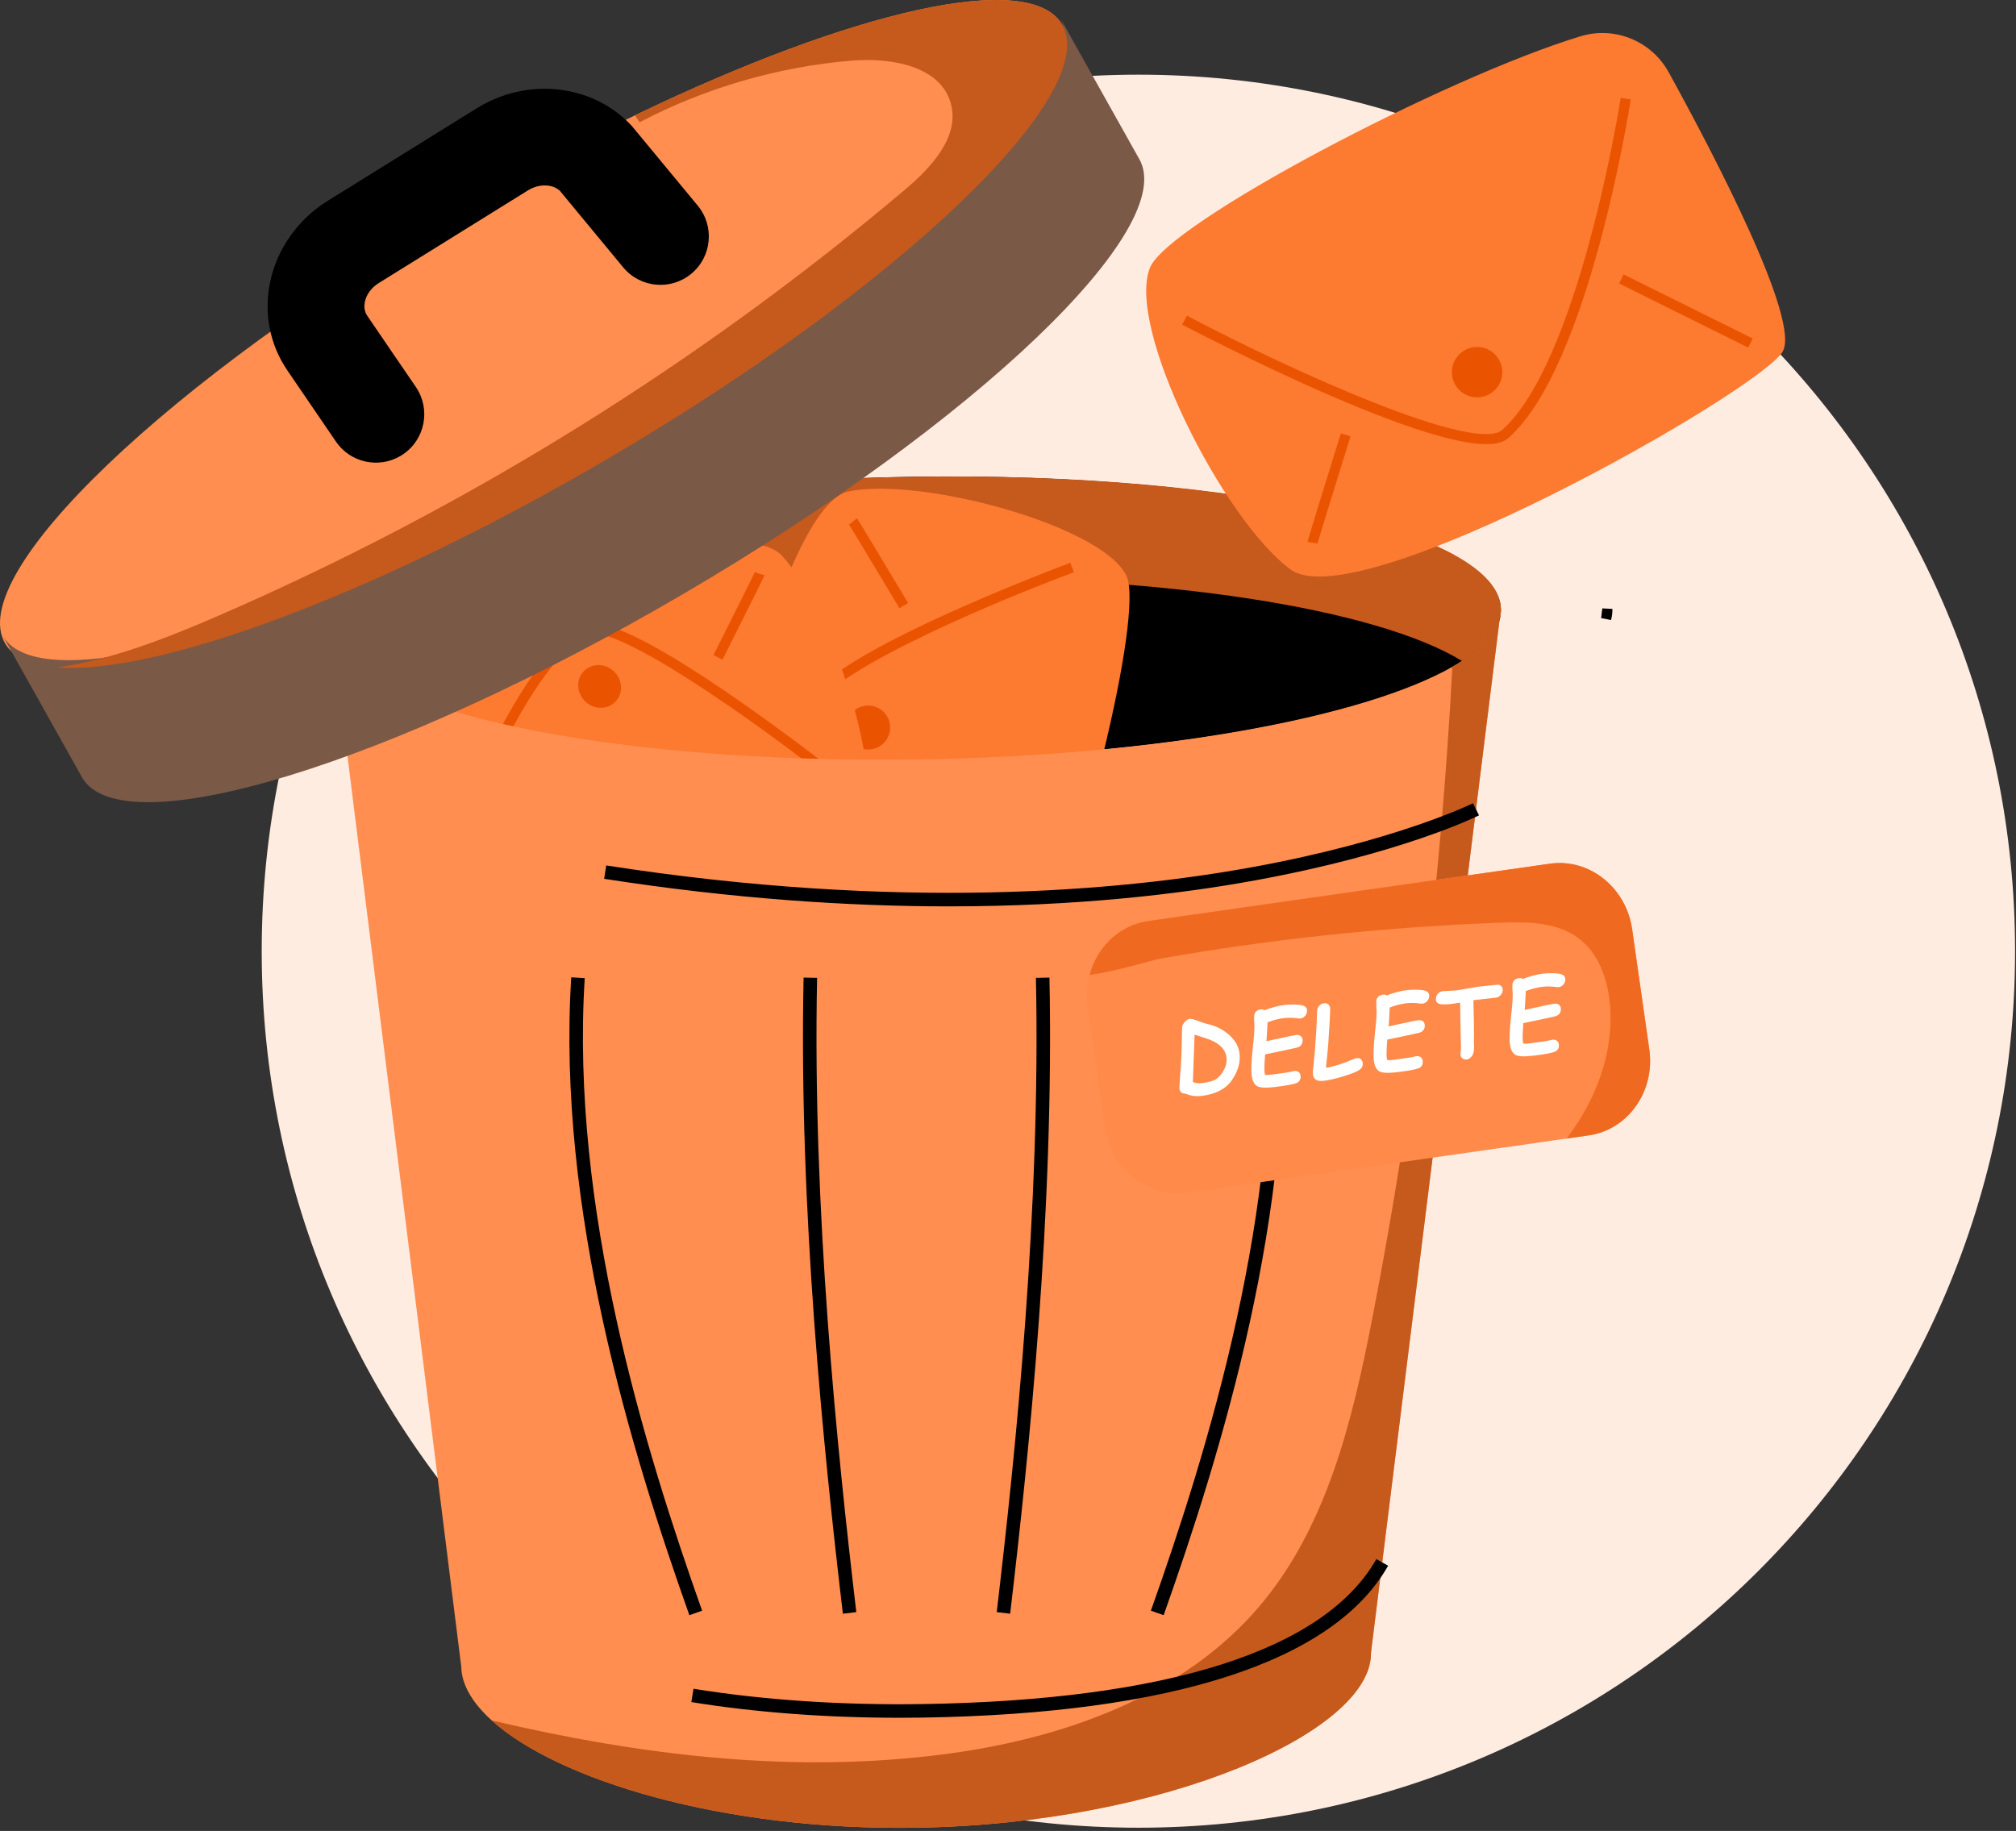 <svg width="382" height="347" viewBox="0 0 382 347" fill="none" xmlns="http://www.w3.org/2000/svg">
<rect x="0" y="0" width="382" height="347" fill="#333333" stroke="none"/>
<path d="M215.707 346.386C307.451 346.386 381.824 272.013 381.824 180.269C381.824 88.525 307.451 14.152 215.707 14.152C123.963 14.152 49.59 88.525 49.59 180.269C49.59 272.013 123.963 346.386 215.707 346.386Z" fill="#FFECE1"/>
<path d="M173.972 143.929C235.172 143.063 284.616 130.369 284.407 115.575C284.198 100.781 234.415 89.49 173.214 90.355C112.013 91.22 62.57 103.915 62.779 118.709C62.988 133.502 112.771 144.794 173.972 143.929Z" fill="black"/>
<path d="M284.402 115.417C284.464 118.852 281.853 122.175 277.035 125.267C260.976 115.413 220.442 108.862 173.104 109.596C126.108 110.325 86.075 118.018 70.143 128.252C65.443 125.369 62.838 122.205 62.776 118.854C62.508 104.062 111.906 91.296 173.102 90.349C234.308 89.4 284.134 100.625 284.402 115.417Z" fill="#C6591C"/>
<path d="M194.517 187.632C192.032 192.991 186.125 195.867 180.368 194.541C165.499 191.121 135.006 183.449 133.355 177.74C131.166 170.176 147.175 96.005 160.729 93.145C174.281 90.285 208.805 99.531 213.438 109.111C216.903 116.275 204.429 166.256 194.517 187.632Z" fill="#FD7A31"/>
<path d="M181.096 186.949C179.944 185.546 152.858 152.37 152.818 134.648C152.814 133.147 152.805 128.58 178.056 116.958C190.292 111.327 202.692 106.702 202.815 106.656L203.484 108.457C184.631 115.468 154.723 128.779 154.737 134.644C154.775 151.688 182.3 185.392 182.579 185.731L181.096 186.949Z" fill="#EA5401"/>
<path d="M164.507 142.045C166.807 142.045 168.672 140.18 168.672 137.88C168.672 135.58 166.807 133.715 164.507 133.715C162.207 133.715 160.342 135.58 160.342 137.88C160.342 140.18 162.207 142.045 164.507 142.045Z" fill="#EA5401"/>
<path d="M159.736 165.032L137.619 173.879L138.332 175.662L160.449 166.815L159.736 165.032Z" fill="#EA5401"/>
<path d="M170.431 115.273C166.788 109.182 161.231 99.93 160.863 99.405L161.405 99.025L162.358 98.203C162.569 98.448 165.838 103.861 172.077 114.288L170.431 115.273Z" fill="#EA5401"/>
<path d="M89.02 179.497C83.329 179.998 77.842 176.412 75.858 170.918C70.738 156.725 60.772 127.305 64.547 123.146C69.55 117.636 138.545 95.192 148.087 105.232C157.629 115.272 168.457 148.853 163.11 157.4C159.114 163.792 111.724 177.495 89.02 179.497Z" fill="#FD7A31"/>
<path d="M84.247 168.476L82.418 167.889C82.949 166.235 95.602 127.297 110.063 118.656C112.194 117.382 117.404 117.313 137.937 131.344C149.037 138.93 159.403 147.141 159.506 147.222L158.312 148.727C142.564 136.23 115.804 117.466 111.048 120.306C97.206 128.574 84.374 168.078 84.247 168.476Z" fill="#EA5401"/>
<path d="M116.599 133.004C118.119 131.448 118.017 128.884 116.372 127.276C114.727 125.669 112.161 125.627 110.641 127.183C109.121 128.739 109.223 131.303 110.868 132.911C112.513 134.518 115.079 134.56 116.599 133.004Z" fill="#EA5401"/>
<path d="M70.002 124.836L68.844 126.367L87.823 140.725L88.982 139.193L70.002 124.836Z" fill="#EA5401"/>
<path d="M136.905 125.019L135.189 124.155C138.212 118.141 142.797 108.985 143.036 108.406L143.657 108.663L144.855 109.017C144.765 109.32 142.091 114.703 136.905 125.019Z" fill="#EA5401"/>
<path d="M62.785 118.852L62.956 120.227C62.851 119.773 62.791 119.315 62.785 118.852Z" fill="#FF8E50"/>
<path d="M284.169 117.277L259.778 313.232C260.046 328.026 221.194 345.649 173.593 346.39C136.842 346.959 105.625 337.293 93.177 326.052C89.504 322.733 87.468 319.278 87.406 315.905L62.957 120.225C66.185 134.334 114.794 144.841 174.082 143.923C219.367 143.221 258.19 136.051 275.202 126.374C280.215 123.524 283.337 120.455 284.169 117.277Z" fill="#FF8E50"/>
<path d="M284.17 117.277L259.778 313.232C260.047 328.026 221.194 345.649 173.594 346.39C136.842 346.959 105.625 337.293 93.178 326.052C121.565 332.726 150.332 336.211 179.138 332.434C201.388 329.513 224.135 321.511 238.652 304.407C251.452 289.321 256.276 269.19 260.047 249.763C267.957 209.058 273.024 167.789 275.201 126.376C280.216 123.524 283.338 120.455 284.17 117.277Z" fill="#C6591C"/>
<path d="M284.403 115.422C284.415 116.039 284.341 116.65 284.176 117.263L284.403 115.422Z" fill="#FF8E50"/>
<path d="M170.42 325.549C156.558 325.549 143.016 324.533 130.998 322.576L131.41 320.049C144.546 322.186 159.539 323.191 174.774 322.955C221.274 322.234 251.023 312.732 260.798 295.473L263.026 296.734C252.778 314.827 222.273 324.779 174.814 325.516C173.347 325.54 171.881 325.549 170.42 325.549Z" fill="black"/>
<path d="M179.778 171.772C160.82 171.772 138.971 170.355 114.479 166.551L114.873 164.019C170.216 172.614 211.925 168.95 237.17 164.363C264.518 159.394 278.968 152.302 279.109 152.23L280.251 154.523C279.658 154.817 265.424 161.818 237.763 166.859C223.485 169.462 203.987 171.772 179.778 171.772Z" fill="black"/>
<path d="M130.624 306.109C119.691 275.282 105.476 229.21 108.242 185.219L110.798 185.38C108.061 228.903 122.178 274.639 133.036 305.253L130.624 306.109Z" fill="black"/>
<path d="M159.711 305.83C156.075 275.07 151.347 229.107 152.267 185.27L154.828 185.323C153.912 229 158.629 274.845 162.256 305.529L159.711 305.83Z" fill="black"/>
<path d="M191.406 305.83L188.863 305.529C192.491 274.845 197.207 229.002 196.292 185.323L198.853 185.27C199.77 229.107 195.042 275.07 191.406 305.83Z" fill="black"/>
<path d="M220.492 306.109L218.078 305.253C228.936 274.637 243.053 228.903 240.316 185.38L242.871 185.219C245.64 229.21 231.425 275.282 220.492 306.109Z" fill="black"/>
<path d="M305.265 117.51L303.385 117.142L303.612 115.301L305.524 115.398C305.538 116.111 305.45 116.819 305.265 117.51Z" fill="black"/>
<path d="M201.235 4.644C208.91 17.76 170.303 54.648 115.002 87.039C71.065 112.778 29.815 127.928 10.86 126.491C5.961 126.123 2.552 124.64 0.972 121.946C-6.702 108.83 31.91 71.937 87.21 39.546C98.535 32.913 109.685 26.981 120.322 21.855C161.606 1.957 195.132 -5.788 201.235 4.644Z" fill="#FF8E50"/>
<path d="M15.58 147.389C23.256 160.505 74.305 144.878 129.607 112.486C184.909 80.095 223.517 43.203 215.842 30.087L200.757 3.172C208.433 16.288 169.823 53.181 114.523 85.572C59.223 117.963 8.172 133.59 0.496 120.474L15.58 147.389Z" fill="#7A5946"/>
<path d="M75.871 86.418C71.746 88.849 66.387 87.693 63.649 83.681L54.447 70.193C51.1 65.286 49.946 59.32 51.197 53.394C52.519 47.131 56.483 41.549 62.071 38.079L90.366 20.501C99.875 14.599 112.111 15.918 119.49 23.629C119.643 23.788 119.791 23.956 119.932 24.127L132.21 38.974C135.438 42.877 134.891 48.657 130.986 51.883C127.084 55.109 121.305 54.564 118.077 50.659L106.079 36.15C104.647 34.845 102.125 34.793 100.044 36.079L71.748 53.656C70.385 54.502 69.436 55.788 69.141 57.183C68.994 57.881 68.952 58.914 69.597 59.857L78.799 73.345C81.652 77.528 80.576 83.234 76.393 86.087C76.219 86.205 76.046 86.314 75.871 86.418Z" fill="black"/>
<path d="M201.234 4.644C208.91 17.76 170.302 54.648 115.002 87.039C71.065 112.778 29.814 127.928 10.859 126.491C21.464 124.945 31.673 120.909 41.553 116.619C88.497 96.225 132.436 68.938 171.528 35.902C176.493 31.698 181.884 25.903 180.174 19.632C178.204 12.434 168.728 10.866 161.293 11.495C147.327 12.673 133.598 16.671 121.185 23.178L120.321 21.857C161.606 1.957 195.131 -5.788 201.234 4.644Z" fill="#C6591C"/>
<path d="M309.266 176.115L312.515 198.886C313.646 206.814 308.5 214.112 301.025 215.178L224.942 226.036C217.467 227.102 210.49 221.534 209.358 213.606L206.108 190.835C205.808 188.735 205.945 186.678 206.464 184.769C207.863 179.476 212.098 175.327 217.592 174.543L293.676 163.685C301.152 162.621 308.135 168.187 309.266 176.115Z" fill="#FF8A4A"/>
<path d="M309.266 176.113L312.516 198.885C313.646 206.813 308.5 214.11 301.026 215.177L296.854 215.772C302.277 208.644 305.762 199.816 305.089 190.7C304.743 186.075 303.175 181.279 299.75 178.334C295.569 174.738 289.72 174.67 284.381 174.865C272.903 175.287 261.443 176.125 250.03 177.379C240.068 178.473 230.15 179.882 220.283 181.606C217.909 182.019 211.935 184.019 206.465 184.77C207.864 179.476 212.099 175.327 217.593 174.543L293.676 163.686C301.153 162.619 308.136 168.185 309.266 176.113Z" fill="#EF6A20"/>
<path d="M224.683 207.263C224.345 207.291 224.068 207.219 223.855 207.044C223.642 206.869 223.519 206.648 223.487 206.383C223.461 206.164 223.513 205.193 223.646 203.468C223.817 201.709 223.919 199.217 223.955 195.993C223.965 195.327 223.978 194.863 224.002 194.602C224.024 194.342 224.189 194.033 224.498 193.679C224.806 193.325 225.147 193.124 225.519 193.078C225.72 193.054 226.203 193.184 226.969 193.47C227.843 193.802 228.38 193.984 228.581 194.013C230.255 194.368 231.68 195.06 232.858 196.091C234.034 197.12 234.705 198.312 234.87 199.665C235.071 201.319 234.595 202.99 233.445 204.676C232.295 206.363 230.39 207.366 227.73 207.689C226.575 207.826 225.56 207.685 224.683 207.263ZM226.358 196.089L226.03 205.04C226.478 205.281 227.075 205.354 227.819 205.265C229.142 205.104 230.076 204.807 230.617 204.373C231.158 203.939 231.614 203.36 231.986 202.638C232.356 201.916 232.496 201.157 232.4 200.367C232.317 199.671 232.026 199.054 231.534 198.521C231.041 197.987 230.448 197.568 229.753 197.261C229.059 196.955 227.929 196.563 226.358 196.089ZM240.181 193.749C240.117 195.207 240.05 196.399 239.976 197.327C240.702 197.179 241.861 196.927 243.455 196.573C244.581 196.328 245.303 196.186 245.616 196.149C245.946 196.109 246.221 196.169 246.438 196.328C246.654 196.487 246.782 196.718 246.82 197.018C246.861 197.361 246.788 197.683 246.599 197.981C246.41 198.28 246.073 198.479 245.588 198.58C245.102 198.682 244.352 198.845 243.337 199.074C242.322 199.301 241.116 199.554 239.723 199.83C239.584 201.544 239.548 202.696 239.62 203.287C239.646 203.494 239.685 203.629 239.741 203.695C239.797 203.76 240.163 203.752 240.836 203.671L241.526 203.587L244.151 203.215C244.229 203.205 244.499 203.143 244.965 203.026C245.361 202.925 245.693 202.95 245.964 203.104C246.235 203.257 246.39 203.502 246.432 203.838C246.507 204.471 246.306 204.919 245.825 205.185C245.345 205.45 243.964 205.721 241.683 205.997C239.769 206.23 238.565 206.15 238.076 205.764C237.586 205.378 237.284 204.714 237.168 203.774C237.047 202.769 237.126 200.958 237.409 198.34C237.672 196.047 237.757 194.527 237.666 193.777C237.618 193.142 237.616 192.684 237.658 192.405C237.699 192.127 237.825 191.886 238.038 191.681C238.249 191.476 238.541 191.351 238.913 191.305C239.18 191.273 239.413 191.325 239.616 191.462C240.955 190.941 242.199 190.61 243.345 190.471C244.255 190.362 245.184 190.346 246.133 190.425C247.08 190.505 247.588 190.819 247.655 191.371C247.703 191.767 247.602 192.129 247.351 192.455C247.1 192.782 246.788 192.969 246.416 193.014C246.286 193.03 246.157 193.028 246.028 193.006C245.074 192.865 244.147 192.847 243.244 192.957C242.29 193.07 241.271 193.335 240.181 193.749ZM248.76 203.141L249.044 200.284C249.287 197.784 249.466 194.863 249.584 191.522C249.594 191.204 249.719 190.903 249.96 190.622C250.201 190.342 250.503 190.179 250.863 190.135C251.176 190.097 251.442 190.161 251.659 190.326C251.876 190.491 252.004 190.726 252.041 191.026C252.069 191.257 252.033 192.22 251.932 193.918L251.689 197.778C251.627 198.656 251.478 200.18 251.245 202.355C252.638 202.168 254.445 201.599 256.668 200.646C256.811 200.592 256.943 200.558 257.06 200.545C257.42 200.501 257.697 200.578 257.888 200.777C258.079 200.976 258.19 201.193 258.218 201.43C258.284 201.967 258.077 202.409 257.601 202.751C257.124 203.094 256.139 203.496 254.644 203.955C253.15 204.415 251.882 204.708 250.843 204.833C249.586 204.986 248.897 204.576 248.78 203.609C248.764 203.466 248.756 203.311 248.76 203.141ZM263.331 190.945C263.267 192.403 263.199 193.595 263.126 194.523C263.85 194.376 265.01 194.123 266.604 193.769C267.731 193.524 268.453 193.383 268.765 193.345C269.096 193.305 269.37 193.365 269.587 193.524C269.804 193.683 269.931 193.914 269.967 194.214C270.009 194.557 269.935 194.877 269.746 195.176C269.557 195.474 269.221 195.675 268.735 195.775C268.25 195.876 267.5 196.039 266.483 196.268C265.468 196.495 264.262 196.748 262.869 197.024C262.73 198.738 262.694 199.89 262.765 200.481C262.791 200.688 262.831 200.823 262.887 200.889C262.943 200.954 263.307 200.947 263.981 200.865L264.672 200.781L267.299 200.409C267.374 200.399 267.647 200.338 268.113 200.22C268.509 200.119 268.841 200.145 269.112 200.296C269.382 200.449 269.537 200.694 269.577 201.03C269.653 201.663 269.452 202.111 268.972 202.377C268.491 202.642 267.112 202.913 264.831 203.189C262.917 203.42 261.713 203.342 261.223 202.956C260.732 202.57 260.429 201.906 260.316 200.966C260.194 199.961 260.274 198.151 260.557 195.532C260.819 193.239 260.905 191.719 260.813 190.969C260.766 190.334 260.764 189.876 260.805 189.598C260.847 189.319 260.972 189.078 261.185 188.873C261.398 188.668 261.689 188.543 262.061 188.497C262.328 188.465 262.561 188.517 262.763 188.654C264.103 188.133 265.347 187.803 266.493 187.663C267.402 187.554 268.331 187.538 269.279 187.618C270.226 187.697 270.733 188.012 270.801 188.561C270.849 188.957 270.747 189.319 270.497 189.645C270.246 189.972 269.933 190.159 269.561 190.205C269.432 190.22 269.303 190.218 269.173 190.197C268.22 190.055 267.293 190.037 266.389 190.147C265.44 190.266 264.419 190.531 263.331 190.945ZM279.193 189.556L279.278 193.755C279.312 195.213 279.316 196.266 279.292 196.909C279.278 197.048 279.284 197.347 279.31 197.806C279.374 198.927 279.247 199.693 278.928 200.111C278.61 200.527 278.285 200.755 277.953 200.795C277.629 200.835 277.352 200.767 277.123 200.59C276.894 200.413 276.763 200.186 276.731 199.91C276.719 199.81 276.735 199.625 276.781 199.355C276.835 199.048 276.853 198.716 276.835 198.354C276.819 197.993 276.793 196.927 276.757 195.158L276.666 190.015L275.722 190.165C274.652 190.336 273.794 190.392 273.147 190.328C272.501 190.266 272.148 189.996 272.091 189.516C272.045 189.132 272.136 188.772 272.369 188.435C272.602 188.099 272.932 187.904 273.364 187.852L275.891 187.709C276.335 187.655 277.08 187.532 278.122 187.341C279.161 187.148 279.871 187.03 280.256 186.983L283.046 186.698C283.513 186.642 283.816 186.617 283.955 186.625C284.094 186.632 284.249 186.708 284.423 186.851C284.596 186.995 284.697 187.198 284.729 187.458C284.775 187.83 284.667 188.183 284.407 188.513C284.146 188.843 283.844 189.03 283.493 189.074L279.678 189.5L279.193 189.556ZM289.113 187.822C289.049 189.281 288.982 190.473 288.908 191.401C289.632 191.253 290.793 191.001 292.387 190.646C293.513 190.402 294.235 190.26 294.548 190.222C294.878 190.183 295.153 190.242 295.37 190.402C295.586 190.561 295.714 190.792 295.752 191.092C295.793 191.434 295.72 191.755 295.531 192.053C295.342 192.352 295.005 192.553 294.52 192.652C294.034 192.754 293.284 192.917 292.269 193.146C291.254 193.373 290.048 193.625 288.655 193.902C288.516 195.615 288.48 196.768 288.552 197.359C288.578 197.566 288.618 197.701 288.673 197.767C288.729 197.832 289.093 197.824 289.768 197.743L290.458 197.659L293.085 197.287C293.161 197.277 293.433 197.215 293.899 197.098C294.295 196.996 294.627 197.022 294.898 197.173C295.169 197.327 295.324 197.571 295.366 197.908C295.441 198.541 295.24 198.988 294.759 199.255C294.279 199.52 292.898 199.79 290.617 200.067C288.703 200.298 287.499 200.22 287.01 199.834C286.518 199.448 286.218 198.783 286.102 197.844C285.981 196.839 286.06 195.028 286.343 192.409C286.606 190.117 286.691 188.597 286.6 187.846C286.552 187.212 286.55 186.754 286.592 186.475C286.634 186.197 286.759 185.956 286.972 185.751C287.183 185.546 287.475 185.421 287.847 185.375C288.114 185.343 288.347 185.395 288.55 185.532C289.889 185.011 291.133 184.68 292.279 184.541C293.189 184.432 294.118 184.416 295.067 184.495C296.014 184.575 296.522 184.889 296.589 185.438C296.637 185.834 296.536 186.197 296.285 186.523C296.034 186.849 295.722 187.036 295.35 187.082C295.22 187.098 295.091 187.096 294.962 187.074C294.008 186.933 293.081 186.915 292.178 187.025C291.222 187.144 290.202 187.409 289.113 187.822Z" fill="white"/>
<path d="M299.474 6.877C305.954 4.907 312.923 7.759 316.188 13.691C324.622 29.01 341.362 60.93 337.746 66.701C332.954 74.35 257.34 117.328 244.544 107.931C231.747 98.534 213.274 61.97 217.92 50.693C221.395 42.259 273.634 14.738 299.474 6.877Z" fill="#FD7A31"/>
<path d="M281.664 84.181C277.459 84.181 269.079 82.36 251.707 74.808C237.55 68.655 224.131 61.594 223.998 61.523L224.894 59.823C245.323 70.597 279.614 85.996 284.669 81.457C299.24 68.372 307.025 19.052 307.102 18.555L309.001 18.849C308.682 20.905 301.033 69.345 285.953 82.885C285.443 83.343 284.512 84.181 281.664 84.181Z" fill="#EA5401"/>
<path d="M279.883 75.31C282.521 75.31 284.659 73.171 284.659 70.534C284.659 67.896 282.521 65.758 279.883 65.758C277.246 65.758 275.107 67.896 275.107 70.534C275.107 73.171 277.246 75.31 279.883 75.31Z" fill="#EA5401"/>
<path d="M307.651 52.01L306.797 53.73L331.253 65.873L332.107 64.153L307.651 52.01Z" fill="#EA5401"/>
<path d="M249.65 103.004L247.756 102.694C247.816 102.246 251.222 91.261 254.07 82.125L255.905 82.696C253.477 90.483 249.81 102.317 249.65 103.004Z" fill="#EA5401"/>
</svg>
